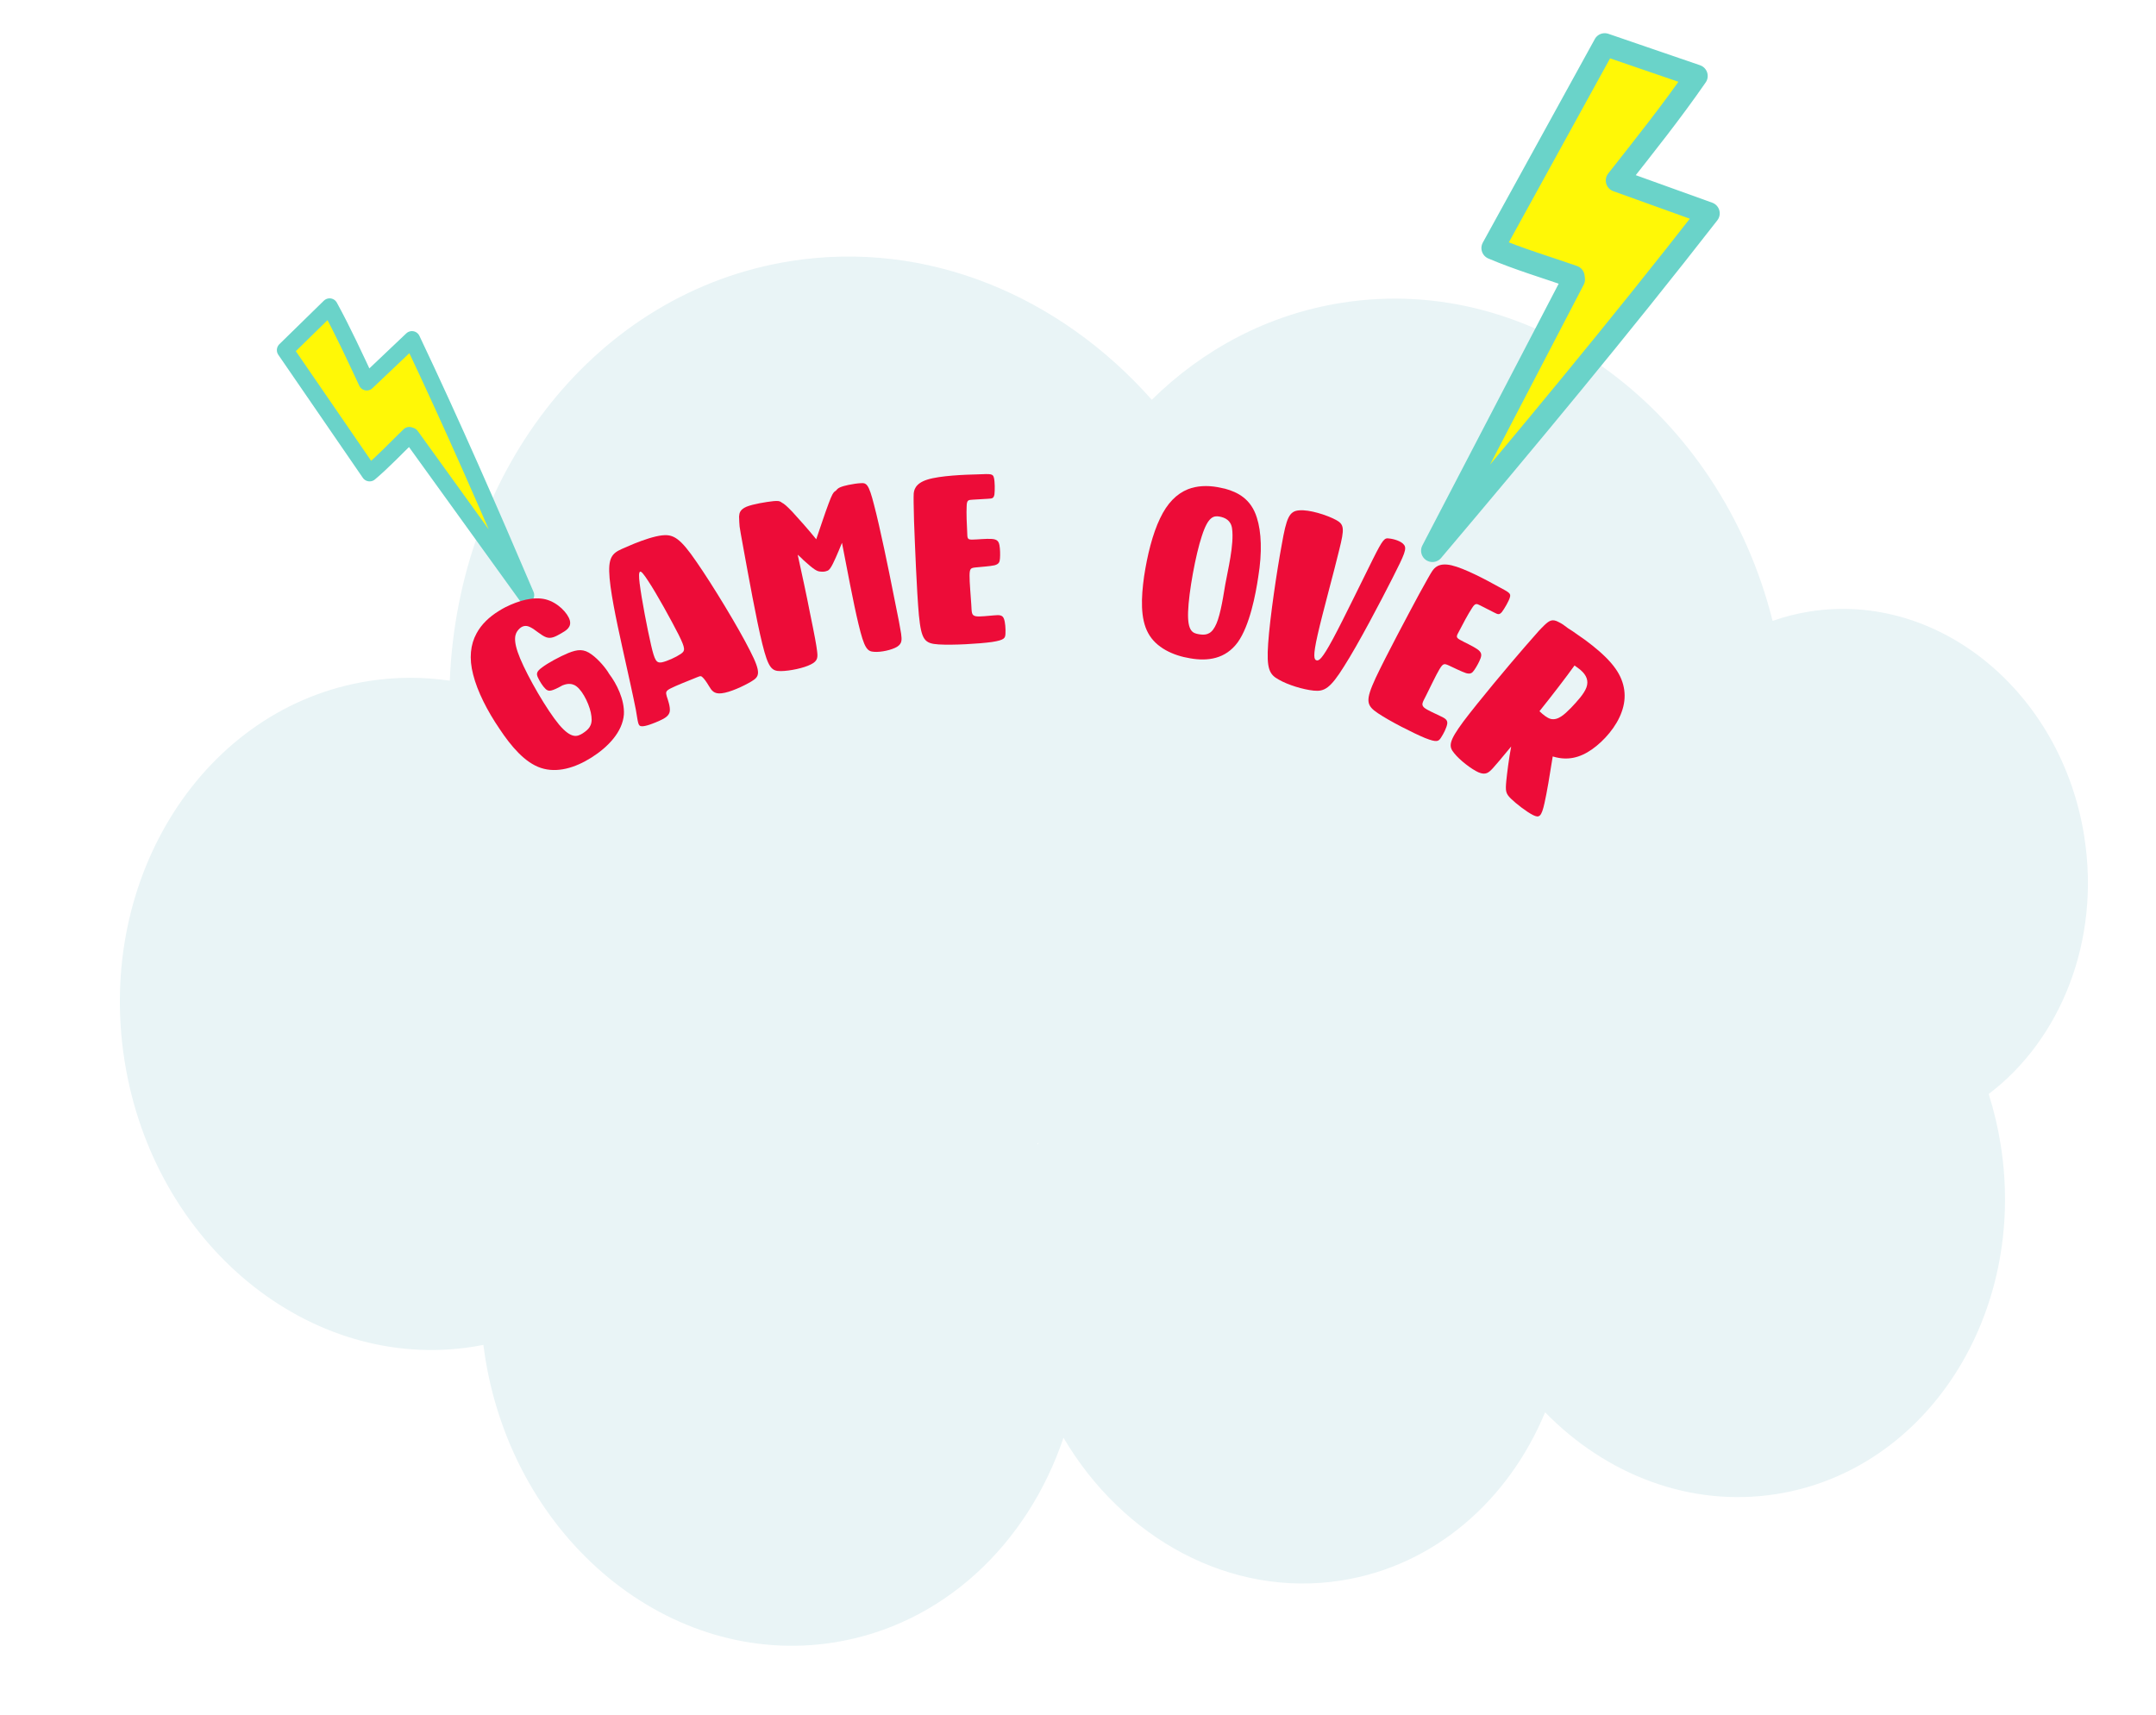 <?xml version="1.0" encoding="UTF-8"?><svg id="assetliste_game_over" xmlns="http://www.w3.org/2000/svg" width="1046" height="832" xmlns:xlink="http://www.w3.org/1999/xlink" viewBox="0 0 1046 832"><defs><style>.cls-1{stroke-width:11px;}.cls-1,.cls-2{fill:#fff806;stroke:#6ad3c9;stroke-linecap:round;stroke-linejoin:round;}.cls-3{fill:#ed0c38;}.cls-3,.cls-4{stroke-width:0px;}.cls-2{stroke-width:8px;}.cls-4{fill:#e9f4f6;filter:url(#drop-shadow-1);}</style><filter id="drop-shadow-1" filterUnits="userSpaceOnUse"><feOffset dx="30" dy="12"/><feGaussianBlur result="blur" stdDeviation="11"/><feFlood flood-color="#000" flood-opacity=".68"/><feComposite in2="blur" operator="in"/><feComposite in="SourceGraphic"/></filter><filter id="drop-shadow-8" filterUnits="userSpaceOnUse"><feOffset dx="6" dy="6"/><feGaussianBlur result="blur-2" stdDeviation="8"/><feFlood flood-color="#000" flood-opacity=".75"/><feComposite in2="blur-2" operator="in"/><feComposite in="SourceGraphic"/></filter><filter id="drop-shadow-19" filterUnits="userSpaceOnUse"><feOffset dx="6" dy="6"/><feGaussianBlur result="blur-3" stdDeviation="6"/><feFlood flood-color="#000" flood-opacity=".75"/><feComposite in2="blur-3" operator="in"/><feComposite in="SourceGraphic"/></filter></defs><path class="cls-4" d="m981.22,393.98c-11.05-70.18-70.66-119.1-133.14-109.26-6.25.98-12.29,2.53-18.09,4.56-25.4-101.18-115.17-169.14-208.98-154.36-35.78,5.63-67.29,22.54-92.21,47.07-44.67-50.42-108.97-77.72-175.11-67.31-94.22,14.84-161.36,101.36-165.47,203.62-12.87-1.89-26.12-1.91-39.47.19-79.4,12.5-132.39,94.94-118.34,184.14,14.04,89.19,89.8,151.36,169.2,138.86,1.65-.26,3.28-.56,4.9-.88.23,1.84.49,3.69.78,5.54,14.04,89.19,89.8,151.36,169.2,138.86,52.87-8.32,94.02-47.66,111.47-99.35,28.76,48.78,80.86,77.76,134.8,69.26,45.24-7.12,81.15-38.93,98.86-81.61,29.6,30.29,70.35,46.27,112.21,39.68,73.03-11.5,121.76-87.32,108.84-169.35-1.35-8.55-3.32-16.82-5.84-24.78,34.89-26.44,54.33-74.28,46.37-124.87Zm-507.36,148.67c-.09.22-.18.45-.26.67-.08-.15-.16-.29-.24-.43.17-.08.33-.16.5-.24Z"/><path class="cls-1" d="m778.54,21.61q22.24,7.62,44.47,15.25c-12.06,17.45-25.33,34.06-38.45,50.73l44.28,15.94c-43.31,55.62-88.37,109.86-133.89,163.69q34.26-65.8,68.52-131.6l-.17-1.35c-13.04-4.57-26.36-8.48-39.08-13.9q27.17-49.37,54.33-98.75Z"/><path class="cls-2" d="m138.32,169.89q10.79-10.56,21.59-21.12c6.54,11.96,12.24,24.37,18.02,36.71l21.93-20.81c19.42,40.92,37.55,82.44,55.31,124.1q-27.88-38.66-55.76-77.31l-.83-.29c-6.38,6.17-12.47,12.68-19.26,18.42q-20.5-29.84-41-59.69Z"/><path class="cls-3" d="m245.33,294.59c6.24-3.13,13.55-5.23,19.39-3.75,6,1.52,10.77,6.76,11.71,10.12s-1.72,5-4.23,6.41c-2.52,1.41-4.66,2.72-7.16,1.87-2.5-.86-5.46-3.83-7.81-4.92-2.26-1.15-4.14-.55-5.71,1.25-1.57,1.81-3.04,4.68.85,13.99,3.89,9.3,12.9,24.89,18.87,32.07,6.06,7.12,8.91,5.79,11.47,4.22,2.6-1.74,4.86-3.55,4.23-8.24-.46-4.65-3.85-12-7.26-14.56-2.88-2.17-5.83-.78-6.78-.48-.71.44-1.39.71-2.01,1.09-3.77,1.89-4.9,1.88-6.25.6s-2.86-3.74-3.66-5.5-.79-2.89,2.05-4.92c2.78-2.13,8.49-5.22,12.75-6.99,4.43-1.73,7.41-2.16,11.33.79,3.28,2.35,6.95,6.72,8.41,9.34,3.59,4.7,7.56,12.54,7.17,19.68-.65,8.57-7.81,15.93-15.73,20.93-8.01,5.07-16.73,7.61-24.5,5.06-7.77-2.55-14.44-10.42-20.15-19.03-5.88-8.64-10.69-18.08-12.75-26.25-2.1-8-1.29-14.7,1.64-20.02,2.36-4.41,6.19-8.03,10.79-10.86,1.12-.69,2.25-1.38,3.33-1.91Z"/><path class="cls-3" d="m321.4,259.77c5.33-.57,8.71,1.44,16.47,12.81,7.88,11.33,20.35,31.93,25.93,43.01,5.74,11.15,4.58,12.77.72,15.09-3.86,2.31-10.41,5.31-14.38,5.73-3.81.49-4.99-1.5-6.17-3.48-1.18-1.98-2.38-3.7-3.34-4.48-.8-.71-1.38-.22-4.28.93s-8.14,3.24-10.83,4.58c-2.59,1.29-2.59,1.94-2.05,3.92.64,1.94,1.78,5.11,1.48,7.29-.34,2.07-2.17,3.32-5.02,4.58-2.85,1.27-6.76,2.82-8.63,2.66-1.83-.05-1.69-1.65-2.82-8.05-1.24-6.35-3.7-17.38-6.63-30.56-2.88-13.06-6.12-28.31-6.29-36.51-.21-8.31,2.8-9.51,7.99-11.71,1.22-.49,2.63-1.18,4.19-1.8,4.46-1.78,9.67-3.6,13.64-4.02Zm-11.04,23.52c.93,7.51,3.7,21.91,5.51,29.71,1.77,7.69,2.6,8.78,5.16,8.41,2.63-.53,6.89-2.49,9.23-4.07,2.23-1.54,2.37-2.49-1.04-9.4-3.56-6.98-10.65-19.91-14.81-26.13-2-3.08-3.27-4.64-3.83-4.42-.67.27-.67,2.21-.23,5.91Z"/><path class="cls-3" d="m417.47,234.47c2.89-.23,3.96.16,6.61,10.64,2.79,10.57,7.06,31.26,9.46,43.5,2.52,12.22,3.18,16.01,3.64,18.85.35,2.87.62,4.77-1.98,6.41-2.51,1.5-7.77,2.71-11.14,2.42-3.34-.17-4.76-1.71-7.57-13.51-2.46-10.15-5.7-27.62-8-39.39-1.14,2.81-2.11,5.21-3.04,7.24-2.09,4.72-3.14,6.16-4.2,6.38-1.01.45-2.23.46-3.36.33-1.62-.15-3.02-.97-7.99-5.46-.78-.82-1.85-1.83-2.89-2.71,2.08,9.5,4.43,20.28,5.87,27.83,2.52,12.22,3.18,16.01,3.53,18.88.35,2.87.5,4.8-2.95,6.49-3.42,1.81-10.36,3.24-14.64,3.27-4.4.05-6.06-1.45-8.98-13.22-2.92-11.77-6.87-33.87-8.91-44.97q-2.02-10.98-2.1-11.94c-.08-.96-.25-3.01-.26-4.85.13-1.74.4-3.39,3.66-4.8,3.17-1.27,9.33-2.29,13.04-2.69,1.81-.13,2.89-.23,4.08.75,1.09.51,2.44,1.7,5.09,4.46,3.01,3.3,7.77,8.57,11.56,13.3,1.92-5.54,4.32-12.9,5.99-17.29,1.58-4.25,2.27-5.61,3.49-6.23.49-.59.98-1.18,1.99-1.64,1.01-.45,2.51-.89,4.16-1.22,2-.41,4.25-.76,5.83-.84Z"/><path class="cls-3" d="m443.27,239.85c.13-1.81.53-5.2,6.67-7.13,6.13-1.93,18.13-2.4,24.49-2.54,6.47-.27,7.31-.32,7.79,1.7.47,1.9.48,5.98.24,8.04-.37,1.95-1.08,1.99-3.12,2.11-2.16.13-5.51.33-7.55.45-2.04.12-2.75.16-2.81,3.29-.18,3.02.06,9.13.26,12.37.07,3.24.1,3.72,2.5,3.7,2.28-.02,6.94-.53,9.48-.32,2.66.2,3.32,1.25,3.67,3.03.35,1.9.39,4.54.26,6.36-.13,1.81-.44,2.79-2.68,3.41-2.25.49-6.57.75-9.07,1.02-2.39.26-2.98.42-3.01,3.91-.04,3.37.6,10.06.84,14.13.23,3.95.07,5.17,2.14,5.64,1.95.37,6.12-.24,8.87-.41,2.75-.28,4.08-.12,4.78,1.52.71,1.76.91,5.11.79,7.29-.11,2.17-.29,3.14-6.61,4.12-6.32.86-18.78,1.6-25.77,1.17-6.88-.43-8.42-2.14-9.62-14.21-1.08-12.08-1.93-34.5-2.36-45.78q-.3-11.16-.16-12.85Z"/><path class="cls-3" d="m594.19,237.1c6.4,1.73,12.76,5.04,15.57,14.06,2.21,6.84,2.66,16.79.69,28.75-1.26,8.55-4.14,23.64-9.95,31.76-5.93,8.1-14.54,9.27-23.05,7.78-8.41-1.35-16.63-5.23-20.39-12.22-3.89-7.02-3.43-17.29-2-27.52,1.57-10.32,4.1-20.6,7.73-28.13,3.5-7.43,8.07-11.99,13.57-14.19,4.31-1.68,9.23-1.91,14.31-1.02,1.18.21,2.34.53,3.52.74Zm-11.08,22.91c-3.08,9.21-6.38,27.39-6.7,36.84-.34,9.56,2.32,10.4,5.16,10.89,2.72.48,5.64.5,7.8-3.51,2.26-3.87,3.65-11.79,5.09-20.67,1.16-6.62,4.36-19.34,3.29-27.08-.52-3.99-3.45-5.36-6.17-5.83s-5.48.01-8.46,9.36Z"/><path class="cls-3" d="m647.91,252.15c4.31,2.27,4.48,4.09,1.79,14.82-2.58,10.77-8.04,30.44-10.43,41.02-2.4,10.57-1.73,12.05-.59,12.42,1.14.37,2.65-.41,8.02-10.4,5.32-9.88,14.5-28.99,19.41-38.76s5.59-10.3,7.87-9.95c2.2.21,5.89,1.27,7.2,3.08,1.42,1.84.31,4.51-5.53,16-5.88,11.6-16.63,32.09-23.5,42.86-6.79,10.92-9.66,12.39-14.79,11.88-5.13-.52-12.48-2.75-16.94-5.33-4.5-2.46-6.05-5.1-5.15-17.67.86-12.46,4.19-34.96,6.6-47.92,2.26-12.89,3.59-16.24,8.48-16.56,4.93-.43,13.27,2.25,17.58,4.53Z"/><path class="cls-3" d="m694.87,277.1c1.03-1.5,3.09-4.22,9.36-2.78s16.86,7.09,22.42,10.19c5.72,3.04,6.47,3.42,5.87,5.41-.55,1.87-2.61,5.4-3.86,7.06-1.3,1.49-1.94,1.17-3.76.24-1.93-.98-4.92-2.5-6.74-3.43-1.82-.92-2.46-1.25-4.09,1.42-1.68,2.51-4.56,7.91-6.03,10.8-1.58,2.83-1.79,3.26.29,4.46,1.98,1.14,6.26,3.05,8.34,4.51,2.19,1.52,2.24,2.75,1.63,4.46-.66,1.82-1.96,4.12-2.99,5.61-1.03,1.5-1.79,2.19-4.04,1.58-2.2-.71-6.05-2.67-8.35-3.71-2.19-.98-2.78-1.15-4.57,1.85-1.74,2.89-4.57,8.99-6.42,12.62-1.79,3.53-2.55,4.49-1.01,5.95,1.49,1.3,5.4,2.88,7.86,4.13,2.51,1.14,3.58,1.96,3.36,3.73-.28,1.88-1.8,4.87-3,6.69s-1.84,2.56-7.78.22c-5.89-2.45-17.01-8.11-22.83-12.01-5.72-3.85-6.18-6.11-1.12-17.13,5.17-10.97,15.77-30.75,21.1-40.7q5.38-9.79,6.35-11.17Z"/><path class="cls-3" d="m783.9,324.63c4.57,6.58,5.45,13.74,2.89,20.77-2.46,7.1-8.52,14.09-14.46,18.25-5.94,4.16-11.94,5.5-18.65,3.51-.17.02-.26-.06-.36-.13-1.45,9.29-2.84,17.56-3.99,22.64-1.48,6.65-2.52,7.36-5.59,5.83-3.07-1.54-8.11-5.42-10.7-7.95-2.58-2.53-2.71-3.71-2.24-8.72.41-3.97,1.22-10.55,2.35-16.57-5.27,6.39-7.31,8.75-8.91,10.55-1.99,2.1-3.38,3.45-6.95,1.96-3.5-1.58-9.11-5.91-11.78-9.29-2.75-3.28-2.75-5.59,4.45-15.35,7.3-9.68,21.7-26.9,29.65-36.06,8.03-9.25,7.13-8.13,9.58-10.62,2.55-2.42,3.99-3.26,7.09-1.55,1.35.62,2.92,1.73,4.52,3,1.37.79,2.94,1.9,4.89,3.3,2.12,1.39,4.53,3.17,6.97,5.12,4.12,3.3,8.39,7.18,11.24,11.31Zm-20-1.72c-3.99,5.56-10.63,14.24-17.01,22.2,1.82,1.76,3.69,3.26,5.45,3.75,3.5.81,6.6-2.09,9.82-5.35,3.13-3.33,6.34-6.76,7.52-9.96,1.11-3.11.12-5.9-2.9-8.47-.19-.15-.37-.3-.56-.45-.66-.53-1.57-1.11-2.32-1.71Z"/></svg>